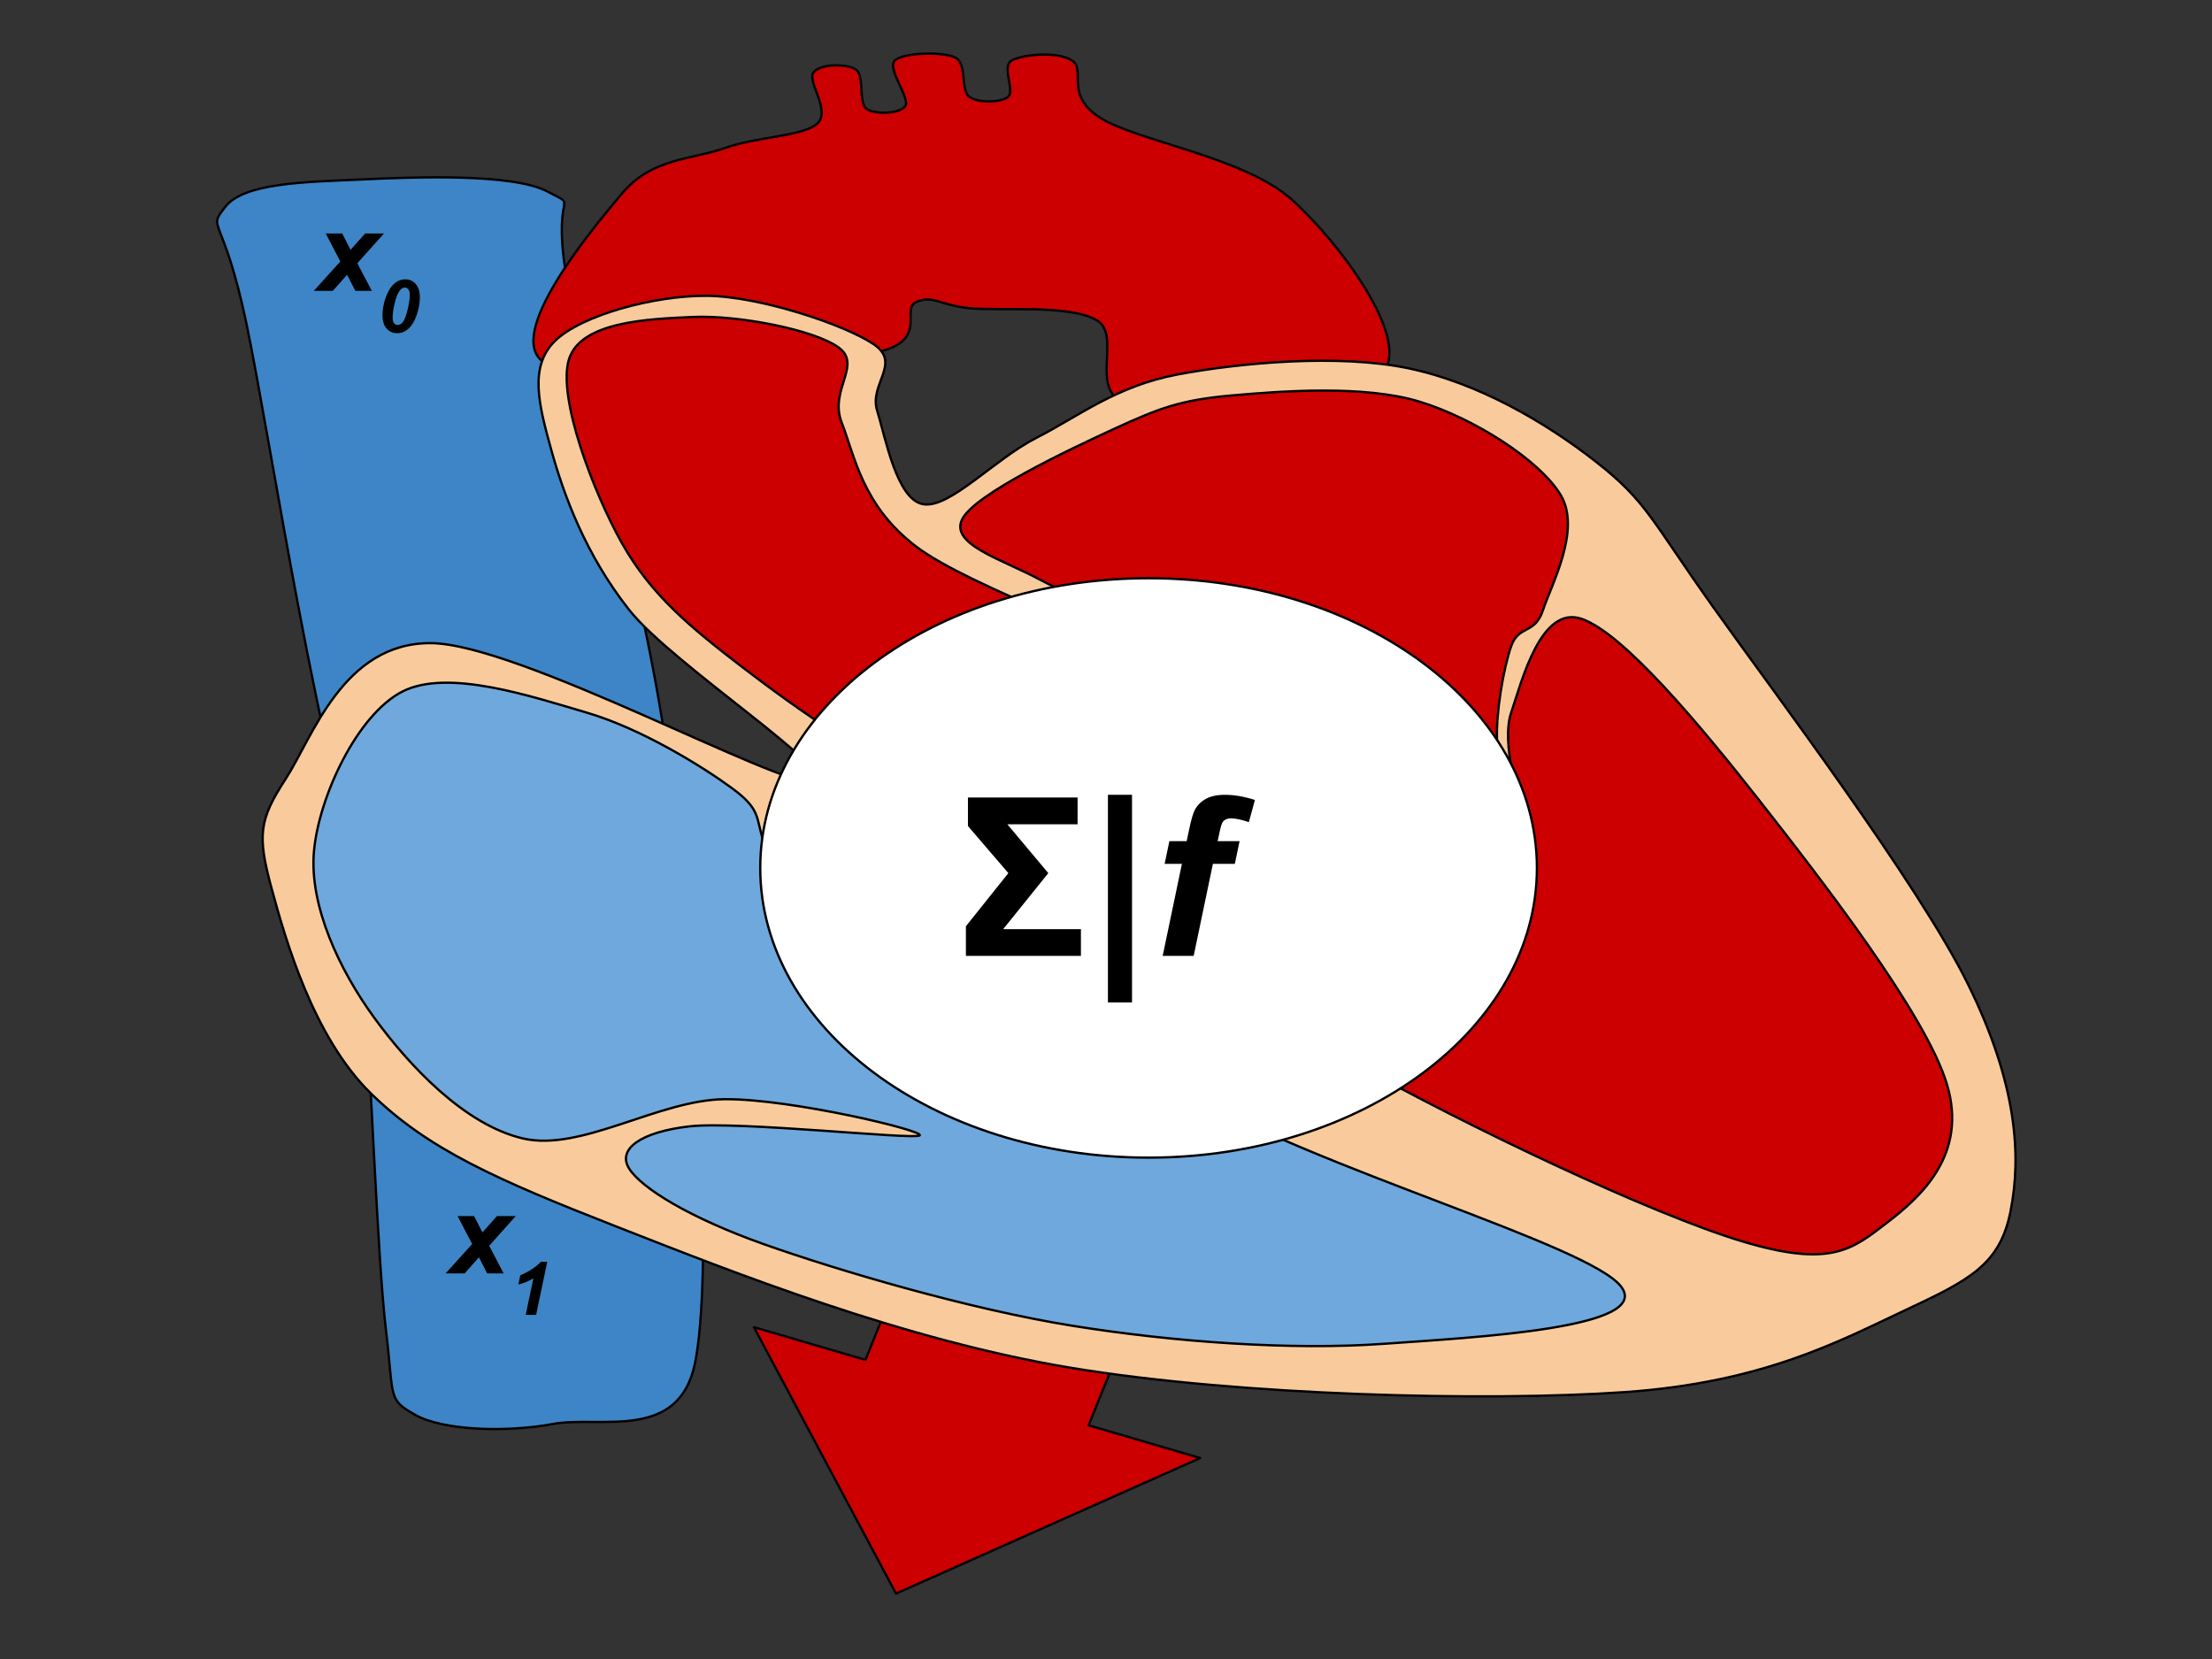 <svg version="1.1" viewBox="0.0 0.0 960.0 720.0" fill="none" stroke="none" stroke-linecap="square" stroke-miterlimit="10" xmlns:xlink="http://www.w3.org/1999/xlink" xmlns="http://www.w3.org/2000/svg"><rect x="0.0" y="0.0" width="960.0" height="720.0" fill="#333333" stroke="none"/><clipPath id="p.0"><path d="m0 0l960.0 0l0 720.0l-960.0 0l0 -720.0z" clip-rule="nonzero"/></clipPath><g clip-path="url(#p.0)"><path fill="#000000" fill-opacity="0.0" d="m0 0l960.0 0l0 720.0l-960.0 0z" fill-rule="evenodd"/><path fill="#3d85c6" d="m97.817 89.719c8.199 -10.486 35.101 -10.704 58.415 -11.796c23.315 -1.092 66.356 -2.838 81.472 5.244c15.116 8.083 0.258 -3.279 9.226 43.251c8.968 46.53 48.68 192.239 44.58 235.93c-4.1 43.691 -47.145 22.719 -69.179 26.214c-22.035 3.496 -43.813 36.047 -63.028 -5.241c-19.215 -41.288 -42.017 -193.552 -52.265 -242.486c-10.248 -48.934 -17.421 -40.632 -9.222 -51.118z" fill-rule="evenodd"/><path stroke="#000000" stroke-width="1.0" stroke-linejoin="round" stroke-linecap="butt" d="m97.817 89.719c8.199 -10.486 35.101 -10.704 58.415 -11.796c23.315 -1.092 66.356 -2.838 81.472 5.244c15.116 8.083 0.258 -3.279 9.226 43.251c8.968 46.53 48.68 192.239 44.58 235.93c-4.1 43.691 -47.145 22.719 -69.179 26.214c-22.035 3.496 -43.813 36.047 -63.028 -5.241c-19.215 -41.288 -42.017 -193.552 -52.265 -242.486c-10.248 -48.934 -17.421 -40.632 -9.222 -51.118z" fill-rule="evenodd"/><path fill="#cc0000" d="m600.502 161.261c11.529 -14.855 -19.475 -56.36 -39.972 -74.71c-20.497 -18.35 -67.125 -25.343 -83.01 -35.392c-15.885 -10.049 -5.892 -20.753 -12.297 -24.903c-6.406 -4.151 -21.524 -2.622 -26.137 0c-4.612 2.622 1.537 13.108 -1.538 15.729c-3.075 2.622 -13.068 2.84 -16.91 0c-3.843 -2.84 -0.767 -14.419 -6.147 -17.04c-5.38 -2.622 -22.545 -2.185 -26.132 1.311c-3.587 3.496 6.659 16.167 4.609 19.663c-2.05 3.496 -13.324 3.933 -16.91 1.311c-3.587 -2.622 -0.766 -14.419 -4.609 -17.04c-3.843 -2.622 -15.63 -2.621 -18.448 1.311c-2.818 3.932 7.943 16.82 1.538 22.281c-6.406 5.461 -25.88 5.46 -39.971 10.485c-14.092 5.025 -31.513 4.152 -44.58 19.663c-13.067 15.51 -51.756 61.821 -33.821 73.399c17.935 11.578 114.527 0.439 141.429 -3.93c26.903 -4.369 12.812 -19.008 19.986 -22.285c7.174 -3.277 9.99 1.311 23.057 2.622c13.067 1.311 43.558 -1.746 55.344 5.244c11.786 6.991 -5.38 32.986 15.373 36.7c20.753 3.714 97.617 0.436 109.146 -14.418z" fill-rule="evenodd"/><path stroke="#000000" stroke-width="1.0" stroke-linejoin="round" stroke-linecap="butt" d="m600.502 161.261c11.529 -14.855 -19.475 -56.36 -39.972 -74.71c-20.497 -18.35 -67.125 -25.343 -83.01 -35.392c-15.885 -10.049 -5.892 -20.753 -12.297 -24.903c-6.406 -4.151 -21.524 -2.622 -26.137 0c-4.612 2.622 1.537 13.108 -1.538 15.729c-3.075 2.622 -13.068 2.84 -16.91 0c-3.843 -2.84 -0.767 -14.419 -6.147 -17.04c-5.38 -2.622 -22.545 -2.185 -26.132 1.311c-3.587 3.496 6.659 16.167 4.609 19.663c-2.05 3.496 -13.324 3.933 -16.91 1.311c-3.587 -2.622 -0.766 -14.419 -4.609 -17.04c-3.843 -2.622 -15.63 -2.621 -18.448 1.311c-2.818 3.932 7.943 16.82 1.538 22.281c-6.406 5.461 -25.88 5.46 -39.971 10.485c-14.092 5.025 -31.513 4.152 -44.58 19.663c-13.067 15.51 -51.756 61.821 -33.821 73.399c17.935 11.578 114.527 0.439 141.429 -3.93c26.903 -4.369 12.812 -19.008 19.986 -22.285c7.174 -3.277 9.99 1.311 23.057 2.622c13.067 1.311 43.558 -1.746 55.344 5.244c11.786 6.991 -5.38 32.986 15.373 36.7c20.753 3.714 97.617 0.436 109.146 -14.418z" fill-rule="evenodd"/><path fill="#3d85c6" d="m152.96 413.675c20.552 -3.76 103.968 -32.286 128.752 -2.654c24.783 29.632 26.899 145.947 19.948 180.444c-6.952 34.497 -41.407 22.776 -61.657 26.536c-20.25 3.759 -47.754 2.874 -59.844 -3.981c-12.089 -6.855 -9.065 -7.076 -12.692 -37.149c-3.627 -30.073 -6.652 -116.092 -9.069 -143.291c-2.418 -27.199 -25.989 -16.144 -5.437 -19.903z" fill-rule="evenodd"/><path stroke="#000000" stroke-width="1.0" stroke-linejoin="round" stroke-linecap="butt" d="m152.96 413.675c20.552 -3.76 103.968 -32.286 128.752 -2.654c24.783 29.632 26.899 145.947 19.948 180.444c-6.952 34.497 -41.407 22.776 -61.657 26.536c-20.25 3.759 -47.754 2.874 -59.844 -3.981c-12.089 -6.855 -9.065 -7.076 -12.692 -37.149c-3.627 -30.073 -6.652 -116.092 -9.069 -143.291c-2.418 -27.199 -25.989 -16.144 -5.437 -19.903z" fill-rule="evenodd"/><path fill="#cc0000" d="m541.752 446.716l-69.303 171.869l48.417 14.197l-132.004 58.824l-61.665 -115.612l48.417 14.197l69.303 -171.869z" fill-rule="evenodd"/><path stroke="#000000" stroke-width="1.0" stroke-linejoin="round" stroke-linecap="butt" d="m541.752 446.716l-69.303 171.869l48.417 14.197l-132.004 58.824l-61.665 -115.612l48.417 14.197l69.303 -171.869z" fill-rule="evenodd"/><path fill="#f9cb9c" d="m123.951 338.102c11.53 -17.695 24.853 -59.199 63.028 -58.981c38.175 0.219 151.677 62.695 166.024 60.292c14.348 -2.403 -60.979 -50.68 -79.939 -74.71c-18.96 -24.03 -28.44 -50.027 -33.821 -69.469c-5.381 -19.442 -9.736 -36.043 1.538 -47.185c11.274 -11.141 43.045 -19.881 66.104 -19.663c23.059 0.219 59.952 12.673 72.25 20.974c12.298 8.301 -2.05 17.255 1.538 28.833c3.587 11.578 8.456 38.666 19.986 40.633c11.53 1.967 30.746 -19.44 49.193 -28.833c18.447 -9.393 34.589 -22.501 61.491 -27.526c26.902 -5.025 69.687 -8.957 99.92 -2.622c30.233 6.335 59.443 23.375 81.476 40.633c22.034 17.258 23.825 25.122 50.727 62.914c26.902 37.792 89.162 120.148 110.684 163.839c21.522 43.691 23.06 74.713 18.448 98.306c-4.612 23.594 -18.191 30.148 -46.118 43.255c-27.927 13.107 -61.234 31.238 -121.444 35.388c-60.209 4.151 -166.791 1.53 -239.812 -10.485c-73.021 -12.015 -147.581 -41.727 -198.311 -61.607c-50.73 -19.879 -81.219 -33.203 -106.071 -57.67c-24.852 -24.466 -36.894 -66.409 -43.043 -89.128c-6.149 -22.719 -5.379 -29.493 6.151 -47.188z" fill-rule="evenodd"/><path stroke="#000000" stroke-width="1.0" stroke-linejoin="round" stroke-linecap="butt" d="m123.951 338.102c11.53 -17.695 24.853 -59.199 63.028 -58.981c38.175 0.219 151.677 62.695 166.024 60.292c14.348 -2.403 -60.979 -50.68 -79.939 -74.71c-18.96 -24.03 -28.44 -50.027 -33.821 -69.469c-5.381 -19.442 -9.736 -36.043 1.538 -47.185c11.274 -11.141 43.045 -19.881 66.104 -19.663c23.059 0.219 59.952 12.673 72.25 20.974c12.298 8.301 -2.05 17.255 1.538 28.833c3.587 11.578 8.456 38.666 19.986 40.633c11.53 1.967 30.746 -19.44 49.193 -28.833c18.447 -9.393 34.589 -22.501 61.491 -27.526c26.902 -5.025 69.687 -8.957 99.92 -2.622c30.233 6.335 59.443 23.375 81.476 40.633c22.034 17.258 23.825 25.122 50.727 62.914c26.902 37.792 89.162 120.148 110.684 163.839c21.522 43.691 23.06 74.713 18.448 98.306c-4.612 23.594 -18.191 30.148 -46.118 43.255c-27.927 13.107 -61.234 31.238 -121.444 35.388c-60.209 4.151 -166.791 1.53 -239.812 -10.485c-73.021 -12.015 -147.581 -41.727 -198.311 -61.607c-50.73 -19.879 -81.219 -33.203 -106.071 -57.67c-24.852 -24.466 -36.894 -66.409 -43.043 -89.128c-6.149 -22.719 -5.379 -29.493 6.151 -47.188z" fill-rule="evenodd"/><path fill="#6fa8dc" d="m399.121 492.776c2.562 -1.966 -55.856 -15.944 -84.552 -15.726c-28.696 0.219 -62.258 22.936 -87.623 17.037c-25.365 -5.899 -49.45 -31.676 -64.566 -52.429c-15.116 -20.753 -28.182 -48.495 -26.132 -72.088c2.05 -23.593 18.702 -59.42 38.43 -69.469c19.728 -10.049 56.111 2.183 79.939 9.174c23.828 6.991 50.218 23.376 63.028 32.77c12.811 9.394 10.248 12.67 13.835 23.592c3.587 10.923 -3.329 24.249 7.688 41.944c11.017 17.695 54.316 61.604 58.415 64.225c4.099 2.622 -26.647 -32.33 -33.821 -48.496c-7.174 -16.166 -9.991 -38.014 -9.222 -48.499c0.769 -10.486 -13.067 -31.018 13.835 -14.415c26.902 16.603 91.722 81.046 147.576 114.032c55.854 32.986 173.456 65.753 187.547 83.884c14.092 18.131 -63.283 22.063 -102.996 24.903c-39.712 2.84 -90.441 -0.654 -135.279 -7.863c-44.837 -7.209 -101.719 -24.029 -133.745 -35.388c-32.027 -11.36 -53.035 -24.25 -58.415 -32.77c-5.38 -8.52 5.123 -15.945 26.132 -18.348c21.009 -2.403 97.362 5.896 99.925 3.93z" fill-rule="evenodd"/><path stroke="#000000" stroke-width="1.0" stroke-linejoin="round" stroke-linecap="butt" d="m399.121 492.776c2.562 -1.966 -55.856 -15.944 -84.552 -15.726c-28.696 0.219 -62.258 22.936 -87.623 17.037c-25.365 -5.899 -49.45 -31.676 -64.566 -52.429c-15.116 -20.753 -28.182 -48.495 -26.132 -72.088c2.05 -23.593 18.702 -59.42 38.43 -69.469c19.728 -10.049 56.111 2.183 79.939 9.174c23.828 6.991 50.218 23.376 63.028 32.77c12.811 9.394 10.248 12.67 13.835 23.592c3.587 10.923 -3.329 24.249 7.688 41.944c11.017 17.695 54.316 61.604 58.415 64.225c4.099 2.622 -26.647 -32.33 -33.821 -48.496c-7.174 -16.166 -9.991 -38.014 -9.222 -48.499c0.769 -10.486 -13.067 -31.018 13.835 -14.415c26.902 16.603 91.722 81.046 147.576 114.032c55.854 32.986 173.456 65.753 187.547 83.884c14.092 18.131 -63.283 22.063 -102.996 24.903c-39.712 2.84 -90.441 -0.654 -135.279 -7.863c-44.837 -7.209 -101.719 -24.029 -133.745 -35.388c-32.027 -11.36 -53.035 -24.25 -58.415 -32.77c-5.38 -8.52 5.123 -15.945 26.132 -18.348c21.009 -2.403 97.362 5.896 99.925 3.93z" fill-rule="evenodd"/><path fill="#cc0000" d="m474.448 315.82c-2.05 -0.218 9.736 14.201 -1.538 18.352c-11.274 4.151 -40.995 13.979 -66.104 6.552c-25.109 -7.428 -61.745 -33.642 -84.548 -51.118c-22.803 -17.476 -39.715 -31.458 -52.269 -53.74c-12.554 -22.282 -28.181 -63.571 -23.057 -79.955c5.124 -16.384 34.33 -17.475 53.802 -18.348c19.472 -0.873 52.267 5.462 63.028 13.107c10.761 7.646 -4.099 18.349 1.538 32.766c5.637 14.418 8.968 36.045 32.283 53.74c23.315 17.695 93.005 41.506 107.609 52.429c14.604 10.923 -20.755 10.486 -19.986 13.107c0.769 2.622 17.681 4.37 24.599 2.622c6.918 -1.747 6.662 -16.165 16.91 -13.107c10.248 3.058 32.795 21.844 44.58 31.455c11.785 9.612 27.67 30.365 26.132 26.214c-1.538 -4.151 -22.035 -39.322 -35.358 -51.118c-13.323 -11.796 -26.133 -11.795 -44.58 -19.659c-18.447 -7.864 -49.45 -18.569 -66.104 -27.526c-16.653 -8.957 -39.197 -15.292 -33.816 -26.214c5.381 -10.923 46.628 -30.365 66.1 -39.322c19.472 -8.957 28.697 -12.452 50.731 -14.418c22.035 -1.966 57.649 -4.587 81.477 2.622c23.828 7.209 52.524 25.56 61.491 40.633c8.967 15.073 -4.101 38.884 -7.688 49.807c-3.587 10.923 -10.505 6.336 -13.835 15.729c-3.33 9.394 -6.659 29.055 -6.146 40.633c0.513 11.578 8.197 30.8 9.222 28.833c1.024 -1.967 -7.687 -27.089 -3.075 -40.633c4.612 -13.544 12.811 -46.965 30.745 -40.629c17.935 6.336 50.473 45.002 76.863 78.643c26.39 33.642 72.253 92.623 81.476 123.206c9.223 30.583 -11.276 48.932 -26.137 60.292c-14.86 11.36 -24.081 19.663 -63.024 7.867c-38.944 -11.796 -117.601 -48.934 -170.637 -78.643c-53.036 -29.71 -126.827 -81.045 -147.58 -99.614c-20.753 -18.569 15.119 -7.649 23.061 -11.8c7.943 -4.151 22.289 -7.646 24.595 -13.107c2.306 -5.461 -8.71 -19.441 -10.76 -19.659z" fill-rule="evenodd"/><path stroke="#000000" stroke-width="1.0" stroke-linejoin="round" stroke-linecap="butt" d="m474.448 315.82c-2.05 -0.218 9.736 14.201 -1.538 18.352c-11.274 4.151 -40.995 13.979 -66.104 6.552c-25.109 -7.428 -61.745 -33.642 -84.548 -51.118c-22.803 -17.476 -39.715 -31.458 -52.269 -53.74c-12.554 -22.282 -28.181 -63.571 -23.057 -79.955c5.124 -16.384 34.33 -17.475 53.802 -18.348c19.472 -0.873 52.267 5.462 63.028 13.107c10.761 7.646 -4.099 18.349 1.538 32.766c5.637 14.418 8.968 36.045 32.283 53.74c23.315 17.695 93.005 41.506 107.609 52.429c14.604 10.923 -20.755 10.486 -19.986 13.107c0.769 2.622 17.681 4.37 24.599 2.622c6.918 -1.747 6.662 -16.165 16.91 -13.107c10.248 3.058 32.795 21.844 44.58 31.455c11.785 9.612 27.67 30.365 26.132 26.214c-1.538 -4.151 -22.035 -39.322 -35.358 -51.118c-13.323 -11.796 -26.133 -11.795 -44.58 -19.659c-18.447 -7.864 -49.45 -18.569 -66.104 -27.526c-16.653 -8.957 -39.197 -15.292 -33.816 -26.214c5.381 -10.923 46.628 -30.365 66.1 -39.322c19.472 -8.957 28.697 -12.452 50.731 -14.418c22.035 -1.966 57.649 -4.587 81.477 2.622c23.828 7.209 52.524 25.56 61.491 40.633c8.967 15.073 -4.101 38.884 -7.688 49.807c-3.587 10.923 -10.505 6.336 -13.835 15.729c-3.33 9.394 -6.659 29.055 -6.146 40.633c0.513 11.578 8.197 30.8 9.222 28.833c1.024 -1.967 -7.687 -27.089 -3.075 -40.633c4.612 -13.544 12.811 -46.965 30.745 -40.629c17.935 6.336 50.473 45.002 76.863 78.643c26.39 33.642 72.253 92.623 81.476 123.206c9.223 30.583 -11.276 48.932 -26.137 60.292c-14.86 11.36 -24.081 19.663 -63.024 7.867c-38.944 -11.796 -117.601 -48.934 -170.637 -78.643c-53.036 -29.71 -126.827 -81.045 -147.58 -99.614c-20.753 -18.569 15.119 -7.649 23.061 -11.8c7.943 -4.151 22.289 -7.646 24.595 -13.107c2.306 -5.461 -8.71 -19.441 -10.76 -19.659z" fill-rule="evenodd"/><path fill="#ffffff" d="m329.942 376.678l0 0c0 -69.44 75.456 -125.732 168.535 -125.732l0 0c93.08 0 168.535 56.292 168.535 125.732l0 0c0 69.44 -75.456 125.732 -168.535 125.732l0 0c-93.08 0 -168.535 -56.292 -168.535 -125.732z" fill-rule="evenodd"/><path stroke="#000000" stroke-width="1.0" stroke-linejoin="round" stroke-linecap="butt" d="m329.942 376.678l0 0c0 -69.44 75.456 -125.732 168.535 -125.732l0 0c93.08 0 168.535 56.292 168.535 125.732l0 0c0 69.44 -75.456 125.732 -168.535 125.732l0 0c-93.08 0 -168.535 -56.292 -168.535 -125.732z" fill-rule="evenodd"/><path fill="#000000" d="m420.087 346.119l47.578 0l0 11.625l-30.469 0l17.766 21.188l-19.594 24.328l33.75 0l0 11.578l-49.922 0l0 -12.844l18.422 -23.062l-17.531 -20.438l0 -12.375zm60.75 88.922l0 -90.094l10.453 0l0 90.094l-10.453 0z" fill-rule="nonzero"/><path fill="#000000" d="m537.977 365.057l-2.062 9.844l-9.516 0l-8.344 39.938l-13.453 0l8.344 -39.938l-7.5 0l2.062 -9.844l7.5 0l1.078 -5.109q1.312 -6.281 2.484 -8.484q1.594 -3.0 4.75 -4.75q3.172 -1.766 8.281 -1.766q6.188 0 13.031 2.25l-2.625 9.609q-4.828 -1.641 -7.828 -1.641q-2.297 0 -3.422 1.453q-0.75 0.938 -1.547 4.922l-0.75 3.516l9.516 0z" fill-rule="nonzero"/><path fill="#000000" fill-opacity="0.0" d="m128.243 71.149l119.874 0l0 139.402l-119.874 0z" fill-rule="evenodd"/><path fill="#000000" d="m150.634 119.244l-6.188 6.984l-8.266 0l11.516 -12.75l-6.328 -12.141l7.156 0l3.625 7.094l6.312 -7.094l8.172 0l-11.547 12.906l6.281 11.984l-7.156 0l-3.578 -6.984z" fill-rule="nonzero"/><path fill="#000000" d="m166.001 136.776q0 -3.453 1.172 -7.0q1.438 -4.328 3.688 -6.438q2.25 -2.109 5.0 -2.109q2.781 0 4.562 2.016q1.797 2.016 1.797 5.859q0 3.516 -1.312 7.438q-1.297 3.906 -3.516 6.0q-2.219 2.078 -5.0 2.078q-2.781 0 -4.594 -2.016q-1.797 -2.016 -1.797 -5.828zm4.406 0.906q0 1.844 0.594 2.594q0.594 0.75 1.531 0.75q1.25 0 2.219 -1.156q1.297 -1.547 2.297 -6.094q0.797 -3.609 0.797 -5.719q0 -1.719 -0.609 -2.469q-0.594 -0.766 -1.531 -0.766q-1.188 0 -2.109 1.141q-1.359 1.656 -2.344 5.828q-0.844 3.609 -0.844 5.891z" fill-rule="nonzero"/><path fill="#000000" fill-opacity="0.0" d="m185.461 497.571l119.874 0l0 139.402l-119.874 0z" fill-rule="evenodd"/><path fill="#000000" d="m207.852 545.666l-6.188 6.984l-8.266 0l11.516 -12.75l-6.328 -12.141l7.156 0l3.625 7.094l6.312 -7.094l8.172 0l-11.547 12.906l6.281 11.984l-7.156 0l-3.578 -6.984z" fill-rule="nonzero"/><path fill="#000000" d="m224.954 557.495l0.844 -4.0q5.797 -2.531 8.969 -5.891l2.734 0l-4.828 23.047l-4.516 0l3.328 -15.875q-1.406 0.906 -3.25 1.656q-1.828 0.75 -3.281 1.062z" fill-rule="nonzero"/></g></svg>